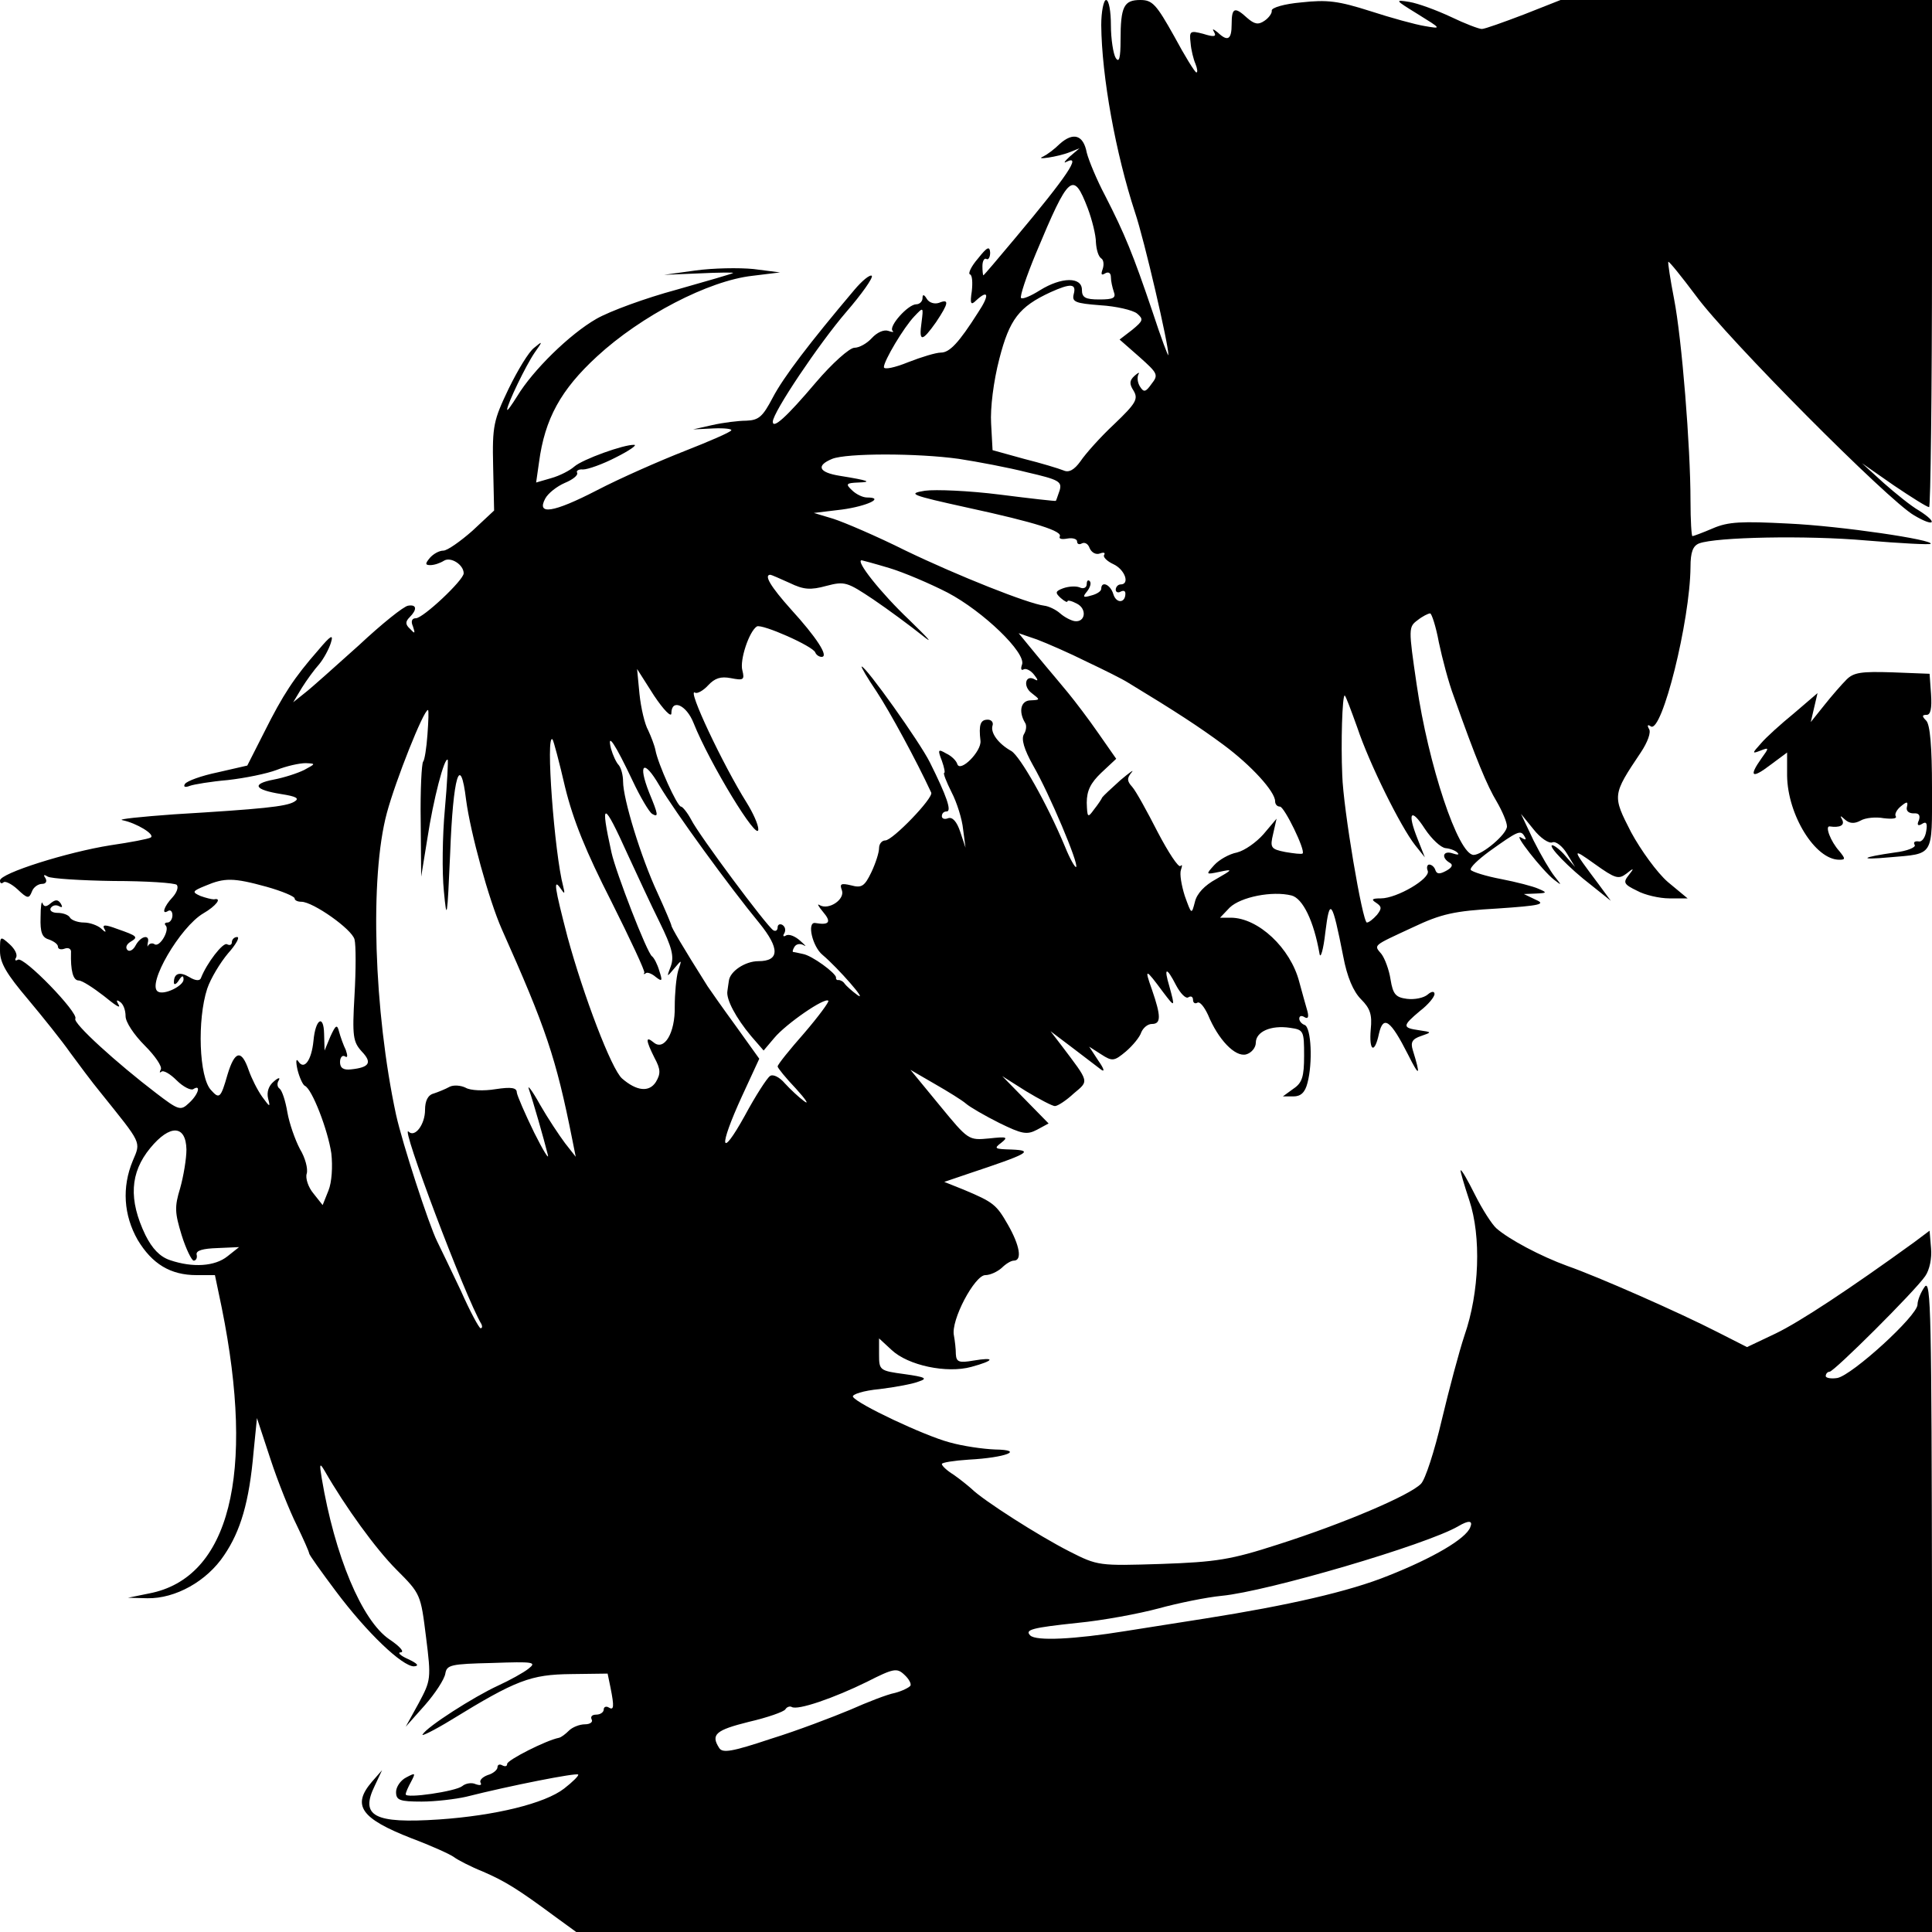 <?xml version="1.0" standalone="no"?>
<!DOCTYPE svg PUBLIC "-//W3C//DTD SVG 20010904//EN"
 "http://www.w3.org/TR/2001/REC-SVG-20010904/DTD/svg10.dtd">
<svg version="1.0" xmlns="http://www.w3.org/2000/svg"
 width="400pt" height="400pt" viewBox="0 0 400 400"
 preserveAspectRatio="xMidYMid meet">
<g transform="translate(0,400) scale(0.1,-0.1)"
fill="#000000" stroke="none">
<path d="M2280 3948 c1 -107 30 -266 70 -388 19 -56 70 -276 69 -295 0 -5 -15
35 -33 90 -40 118 -57 160 -98 240 -17 32 -34 73 -38 89 -7 37 -28 43 -56 18
-11 -11 -26 -22 -34 -26 -20 -8 30 -1 55 9 l20 8 -20 -17 c-11 -10 -14 -15 -7
-11 32 16 2 -29 -107 -159 -35 -42 -64 -76 -65 -76 -1 0 -2 9 -2 19 0 11 4 17
8 15 4 -3 8 3 8 13 -1 14 -6 12 -25 -12 -14 -16 -21 -31 -17 -33 5 -1 6 -17 4
-35 -4 -26 -2 -30 9 -19 26 24 28 11 4 -25 -40 -63 -59 -83 -77 -83 -10 0 -40
-9 -68 -20 -27 -11 -50 -16 -50 -10 0 13 41 82 63 105 19 20 19 20 15 -12 -6
-42 1 -41 30 0 26 39 28 49 6 40 -9 -3 -20 0 -25 8 -6 10 -9 10 -9 2 0 -7 -6
-13 -13 -13 -17 0 -58 -46 -49 -55 4 -3 -1 -3 -9 0 -9 3 -23 -3 -34 -15 -10
-11 -26 -20 -36 -20 -10 0 -46 -32 -80 -72 -61 -72 -89 -97 -89 -81 0 19 96
162 152 227 32 37 56 71 53 75 -4 3 -20 -10 -36 -29 -93 -110 -147 -181 -169
-223 -21 -40 -29 -47 -55 -48 -16 0 -48 -4 -70 -9 l-40 -9 42 2 c23 1 39 -1
37 -4 -2 -4 -46 -23 -97 -43 -51 -20 -133 -56 -181 -81 -91 -47 -126 -52 -107
-17 6 11 24 25 40 32 17 7 28 16 26 21 -3 4 3 8 12 7 10 0 41 11 68 25 28 14
45 26 38 26 -21 1 -107 -30 -124 -45 -9 -8 -30 -19 -48 -24 l-31 -9 6 42 c12
90 45 150 120 219 91 84 231 157 322 167 l57 7 -55 7 c-30 3 -84 2 -120 -3
l-65 -9 73 3 c40 2 71 2 70 1 -2 -2 -55 -17 -118 -35 -63 -17 -137 -44 -165
-60 -56 -32 -132 -107 -164 -160 -12 -19 -21 -32 -21 -28 0 11 39 92 57 118
17 24 17 25 -1 10 -11 -8 -34 -46 -53 -85 -31 -65 -34 -76 -32 -161 l2 -91
-45 -42 c-25 -22 -52 -41 -60 -41 -9 0 -21 -7 -28 -15 -10 -12 -10 -15 1 -15
8 0 20 4 28 9 14 9 41 -8 41 -26 0 -14 -84 -93 -99 -93 -8 0 -11 -6 -6 -17 5
-15 4 -16 -6 -5 -10 9 -10 15 -1 24 16 16 15 27 -3 24 -9 -1 -55 -38 -102 -82
-48 -43 -98 -88 -111 -98 l-25 -20 18 30 c10 16 26 38 36 49 9 11 20 31 24 44
6 19 0 16 -26 -15 -50 -57 -73 -92 -112 -170 l-35 -69 -61 -14 c-34 -7 -64
-18 -68 -24 -4 -6 0 -8 10 -4 8 3 44 9 79 12 35 4 80 13 101 21 20 8 47 14 60
14 21 -1 21 -1 -3 -14 -14 -7 -42 -16 -63 -20 -47 -9 -41 -21 15 -30 32 -5 39
-9 27 -16 -17 -10 -67 -15 -249 -26 -69 -5 -117 -10 -107 -12 30 -6 69 -30 59
-36 -5 -3 -42 -10 -83 -16 -89 -14 -229 -58 -229 -73 0 -6 3 -7 7 -4 3 4 17
-3 29 -14 21 -20 24 -20 30 -5 3 9 13 16 21 16 8 0 11 5 7 12 -5 7 -3 8 5 3 7
-4 68 -8 136 -9 68 0 127 -4 131 -8 4 -5 0 -16 -9 -26 -18 -19 -23 -37 -9 -28
5 3 9 -1 9 -9 0 -8 -5 -15 -10 -15 -6 0 -7 -3 -4 -6 9 -9 -12 -46 -23 -39 -4
3 -10 2 -13 -2 -2 -5 -2 -2 -1 5 5 18 -14 15 -25 -5 -5 -10 -13 -14 -17 -10
-5 5 -2 12 6 17 17 10 15 12 -28 27 -24 9 -31 9 -26 0 5 -8 2 -8 -7 1 -7 6
-23 12 -35 12 -13 0 -26 5 -29 10 -3 6 -15 10 -26 10 -11 0 -17 5 -14 10 4 6
11 7 17 4 7 -4 8 -2 4 5 -6 9 -11 9 -21 1 -9 -8 -14 -8 -17 0 -2 6 -4 -7 -4
-29 -1 -31 3 -42 17 -46 11 -4 19 -10 19 -15 0 -5 6 -7 14 -4 8 3 14 -1 13 -8
-1 -37 4 -58 16 -58 7 0 30 -15 52 -32 22 -18 35 -27 31 -19 -6 10 -5 12 2 7
7 -4 12 -17 12 -30 0 -12 17 -38 40 -61 21 -21 36 -43 33 -49 -3 -6 -3 -8 1
-5 4 4 18 -4 32 -18 13 -13 29 -21 34 -18 17 11 11 -11 -9 -29 -17 -16 -21
-15 -68 21 -80 61 -173 145 -167 154 7 12 -107 130 -119 122 -5 -3 -7 -1 -4 4
4 6 -2 18 -13 28 -20 18 -20 17 -20 -14 0 -25 14 -48 58 -100 31 -37 71 -87
87 -110 17 -23 45 -61 64 -84 85 -106 83 -100 66 -140 -23 -55 -19 -113 10
-164 30 -50 68 -73 122 -73 l38 0 14 -67 c70 -346 16 -560 -150 -592 l-44 -9
40 -1 c58 -1 123 35 159 89 34 50 52 110 61 214 l7 70 28 -85 c15 -46 40 -108
54 -136 14 -29 26 -56 26 -59 0 -3 25 -38 55 -78 65 -87 138 -156 162 -156 12
1 7 6 -12 15 -16 7 -23 14 -15 14 8 1 -3 13 -24 27 -57 39 -113 173 -140 334
-5 30 -4 32 6 15 43 -75 106 -162 149 -205 50 -50 50 -51 61 -139 11 -87 10
-90 -15 -137 l-27 -49 40 45 c21 24 40 53 42 65 3 18 11 20 97 22 86 3 93 2
75 -12 -10 -8 -39 -24 -63 -35 -50 -23 -147 -85 -156 -101 -4 -5 23 8 59 30
135 83 165 94 248 95 l76 1 6 -29 c8 -40 7 -48 -4 -41 -5 3 -10 1 -10 -4 0 -6
-7 -11 -16 -11 -8 0 -12 -4 -9 -10 3 -5 -3 -10 -14 -10 -11 0 -26 -6 -33 -13
-7 -7 -16 -14 -21 -15 -26 -5 -107 -46 -107 -54 0 -5 -4 -6 -10 -3 -5 3 -10 2
-10 -4 0 -5 -9 -13 -20 -16 -11 -4 -18 -11 -15 -16 3 -5 -1 -6 -10 -3 -8 4
-21 2 -28 -4 -14 -11 -117 -26 -117 -17 0 4 5 15 11 26 10 19 9 19 -10 9 -12
-6 -21 -20 -21 -30 0 -17 7 -20 53 -20 28 0 70 5 92 10 91 23 228 50 232 46 2
-2 -11 -15 -29 -29 -40 -31 -143 -56 -259 -64 -135 -9 -164 7 -133 70 l15 32
-21 -24 c-42 -49 -23 -76 82 -117 40 -15 80 -33 88 -39 8 -6 35 -20 60 -30 46
-20 72 -36 149 -93 l44 -32 1404 0 1403 0 0 678 c-1 597 -2 675 -15 658 -8
-11 -15 -28 -15 -37 0 -23 -135 -146 -166 -152 -13 -2 -24 0 -24 4 0 5 4 9 8
9 9 0 176 166 198 198 9 13 14 37 12 58 l-3 36 -32 -24 c-134 -97 -237 -165
-287 -189 l-59 -28 -61 31 c-80 41 -248 115 -311 137 -55 20 -121 55 -147 78
-9 8 -29 39 -44 69 -15 30 -28 53 -30 51 -1 -1 7 -29 18 -62 25 -75 21 -191
-10 -280 -11 -33 -32 -112 -47 -175 -15 -64 -34 -123 -43 -132 -23 -24 -162
-83 -297 -126 -96 -31 -126 -36 -241 -40 -129 -4 -131 -4 -190 26 -63 32 -179
106 -203 130 -8 7 -24 20 -37 29 -13 8 -24 18 -24 22 0 3 25 7 56 9 76 4 117
20 54 21 -25 1 -67 7 -95 15 -52 14 -190 79 -199 94 -3 5 22 13 55 16 33 4 70
11 82 16 18 6 13 9 -30 15 -52 7 -53 8 -53 41 l0 33 26 -24 c34 -32 114 -49
165 -35 48 13 51 21 4 13 -29 -5 -35 -3 -36 13 0 11 -2 28 -4 39 -7 31 43 125
65 125 10 0 25 7 34 15 8 8 19 15 25 15 18 0 12 32 -12 74 -24 42 -30 47 -92
73 l-40 16 50 17 c123 41 137 48 90 50 -36 1 -38 2 -22 14 15 12 12 13 -25 9
-43 -4 -43 -4 -103 69 l-60 73 50 -29 c28 -16 57 -34 65 -41 8 -7 39 -25 69
-40 47 -23 57 -25 78 -14 l24 13 -48 49 -48 49 49 -31 c28 -17 55 -31 60 -31
6 0 24 12 39 26 32 27 33 22 -25 99 l-23 30 45 -34 c25 -19 51 -39 59 -45 9
-7 7 1 -5 18 l-19 29 25 -16 c23 -15 27 -14 51 6 14 12 29 30 32 40 4 9 13 17
22 17 19 0 19 16 0 71 -16 45 -14 45 23 -5 25 -33 25 -32 13 12 -12 40 -6 41
14 2 9 -17 20 -28 25 -25 6 4 10 1 10 -5 0 -6 4 -9 9 -6 5 3 14 -8 22 -25 21
-51 56 -88 79 -82 11 3 20 14 20 24 0 23 31 37 71 31 28 -4 29 -6 29 -58 0
-43 -4 -56 -22 -68 l-22 -16 22 0 c15 0 24 8 29 28 11 41 8 115 -6 120 -6 2
-11 8 -11 13 0 6 5 7 11 3 7 -4 9 0 6 12 -3 11 -11 38 -17 61 -18 70 -85 133
-142 133 l-22 0 20 21 c23 22 88 35 128 25 23 -6 46 -52 58 -121 2 -11 8 9 12
45 9 73 14 67 37 -50 8 -43 21 -73 37 -89 19 -19 23 -32 20 -62 -4 -46 8 -52
17 -9 9 39 24 28 60 -43 24 -48 27 -46 10 9 -5 16 -1 23 17 29 23 8 23 8 -4
12 -35 5 -35 9 2 40 17 13 30 29 30 35 0 6 -6 6 -14 -1 -8 -7 -27 -11 -43 -9
-23 3 -29 9 -34 40 -3 20 -12 44 -19 53 -16 19 -19 16 65 55 59 28 86 34 175
39 89 6 101 9 80 18 l-25 12 25 1 c23 1 24 2 5 10 -11 5 -46 14 -77 20 -32 6
-60 15 -63 19 -2 5 15 21 38 38 60 43 65 45 73 32 5 -8 3 -9 -7 -3 -18 11 44
-68 68 -87 17 -13 17 -13 2 6 -9 11 -29 45 -44 75 l-26 55 26 -32 c14 -18 32
-30 39 -27 7 3 21 -8 30 -23 l17 -28 -20 23 c-10 12 -23 22 -27 22 -11 0 34
-47 81 -83 l40 -32 -25 34 c-57 76 -57 77 -8 42 42 -30 49 -32 65 -20 16 13
17 12 5 -3 -12 -15 -10 -19 17 -32 16 -9 47 -16 67 -16 l38 0 -41 34 c-22 19
-56 66 -76 103 -39 76 -39 77 20 165 14 21 22 42 17 49 -4 7 -3 10 4 5 23 -14
81 218 82 330 0 31 5 44 18 49 35 13 221 17 346 6 71 -6 131 -9 133 -7 9 8
-185 37 -294 42 -97 5 -125 4 -157 -10 -21 -9 -40 -16 -42 -16 -2 0 -4 33 -4
73 0 112 -18 336 -34 418 -8 41 -13 75 -12 77 2 1 27 -30 57 -70 64 -88 399
-425 452 -455 42 -25 51 -16 10 10 -16 9 -48 35 -73 57 l-45 41 66 -46 c37
-25 69 -45 73 -45 3 0 6 236 6 525 l0 525 -385 0 -384 0 -76 -30 c-42 -16 -81
-30 -87 -30 -6 0 -35 11 -64 25 -30 14 -68 28 -86 31 -31 5 -30 4 17 -25 50
-31 50 -31 15 -25 -19 3 -70 17 -113 31 -66 21 -89 24 -143 18 -35 -3 -62 -11
-61 -17 1 -5 -6 -15 -15 -21 -13 -9 -21 -7 -36 6 -26 24 -32 21 -32 -13 0 -32
-8 -37 -29 -17 -10 8 -12 8 -7 0 5 -9 -1 -10 -23 -3 -27 7 -29 6 -26 -19 1
-14 6 -34 10 -43 4 -10 5 -18 2 -18 -3 0 -24 34 -46 75 -37 66 -45 75 -70 75
-34 0 -41 -13 -41 -83 0 -37 -3 -48 -10 -37 -5 8 -10 39 -10 68 0 28 -4 52
-10 52 -5 0 -10 -24 -10 -52z m-28 -379 c9 -24 17 -56 17 -71 1 -15 5 -29 11
-33 5 -3 6 -13 3 -22 -4 -11 -3 -14 5 -9 7 4 12 1 12 -8 0 -8 3 -21 6 -30 5
-13 -1 -16 -30 -16 -29 0 -36 4 -36 20 0 27 -42 27 -87 -1 -19 -12 -36 -19
-39 -16 -3 3 11 45 31 93 68 163 77 171 107 93z m-29 -178 c-4 -16 3 -19 55
-23 33 -2 67 -10 76 -17 14 -12 13 -15 -10 -34 l-26 -20 41 -36 c38 -34 40
-37 25 -56 -12 -17 -16 -18 -24 -5 -5 8 -6 19 -3 25 3 5 0 4 -8 -3 -11 -10
-11 -17 -2 -31 10 -17 5 -26 -40 -69 -29 -27 -60 -62 -70 -77 -13 -18 -24 -24
-35 -19 -10 4 -46 15 -82 24 l-65 18 -3 55 c-2 32 5 88 17 134 21 82 41 108
106 138 42 19 54 18 48 -4z m-238 -341 c39 -6 103 -18 142 -28 65 -15 72 -19
67 -37 -4 -11 -7 -21 -8 -22 0 -1 -53 5 -116 13 -63 8 -133 11 -155 8 -37 -6
-30 -9 88 -35 143 -31 198 -49 191 -60 -2 -5 5 -6 16 -4 11 2 20 -1 20 -6 0
-6 5 -7 10 -4 6 3 13 -1 16 -10 4 -9 13 -14 21 -11 8 3 12 2 9 -3 -3 -4 6 -13
19 -19 24 -11 35 -42 15 -42 -5 0 -10 -5 -10 -11 0 -5 5 -7 10 -4 6 3 10 2 10
-4 0 -20 -19 -21 -25 -1 -6 20 -25 28 -25 11 0 -5 -9 -11 -21 -14 -17 -5 -18
-3 -8 9 6 8 9 17 5 21 -3 3 -6 1 -6 -6 0 -8 -7 -11 -15 -7 -8 3 -23 2 -34 -2
-16 -6 -17 -9 -5 -20 8 -7 14 -10 14 -7 0 3 9 1 20 -5 21 -11 17 -39 -5 -36
-7 1 -21 8 -30 16 -9 8 -24 15 -33 16 -33 4 -179 62 -287 114 -60 30 -128 59
-150 66 l-40 12 58 7 c52 7 90 25 52 25 -9 0 -23 7 -31 15 -14 13 -12 15 13
16 29 1 23 4 -39 14 -43 7 -49 21 -15 35 30 12 176 12 262 0z m-144 -226 c30
-9 84 -32 121 -51 74 -39 163 -125 154 -149 -3 -8 -2 -13 3 -10 5 3 15 -2 22
-11 8 -10 9 -14 2 -10 -20 12 -26 -14 -7 -28 18 -14 18 -14 -2 -15 -20 0 -26
-22 -12 -46 4 -5 3 -16 -2 -24 -6 -10 0 -31 19 -65 34 -59 95 -204 89 -210 -2
-2 -13 17 -23 42 -38 91 -93 187 -111 198 -27 15 -44 38 -39 53 2 6 -2 12 -10
12 -15 0 -19 -10 -15 -44 2 -22 -42 -66 -48 -48 -2 7 -12 17 -23 22 -17 10
-18 8 -9 -15 5 -14 7 -25 5 -25 -3 0 4 -18 15 -40 11 -21 22 -56 24 -77 l5
-38 -11 33 c-7 21 -16 31 -25 28 -7 -3 -13 -1 -13 4 0 6 4 10 10 10 11 0 0 32
-35 102 -21 42 -132 198 -141 198 -2 0 12 -24 31 -52 27 -41 82 -142 113 -209
5 -11 -80 -99 -95 -99 -7 0 -13 -7 -13 -16 0 -9 -7 -31 -16 -50 -14 -29 -20
-33 -42 -27 -21 5 -24 3 -19 -10 7 -19 -27 -42 -46 -31 -6 4 -3 -2 7 -14 18
-21 13 -28 -16 -23 -18 3 -6 -49 15 -66 32 -27 96 -100 72 -83 -11 8 -23 19
-26 23 -3 5 -9 8 -13 8 -3 -1 -6 2 -5 5 0 9 -50 46 -69 49 -9 2 -18 4 -20 4
-2 1 0 6 3 11 4 6 12 7 19 3 7 -4 3 0 -7 9 -11 10 -24 15 -30 11 -5 -3 -7 -1
-3 5 3 6 2 13 -4 17 -5 3 -10 1 -10 -5 0 -6 -4 -9 -9 -6 -14 9 -154 197 -170
229 -8 15 -18 27 -21 27 -8 0 -48 89 -53 117 -2 10 -9 28 -15 41 -7 12 -15 46
-18 75 l-5 52 35 -55 c20 -30 36 -46 36 -37 0 31 31 18 46 -20 33 -83 134
-249 134 -220 0 10 -11 34 -24 55 -49 78 -125 239 -107 228 4 -3 17 4 27 15
14 15 26 19 47 15 26 -5 29 -4 24 16 -6 21 14 81 30 91 10 6 117 -41 121 -54
2 -5 8 -9 13 -9 16 0 -11 41 -63 98 -43 48 -57 72 -43 72 2 0 20 -8 40 -17 29
-14 43 -15 76 -6 38 10 43 8 97 -28 31 -21 77 -55 102 -75 25 -20 12 -6 -28
33 -58 55 -112 123 -98 123 1 0 27 -7 57 -16z m1138 -154 c7 -33 20 -83 31
-112 46 -130 69 -185 89 -218 11 -19 21 -42 21 -51 0 -16 -51 -59 -69 -59 -32
0 -94 187 -118 353 -17 116 -17 119 2 133 10 8 22 14 26 14 3 0 12 -27 18 -60z
m-729 -40 c36 -17 74 -36 85 -43 99 -60 148 -92 198 -129 58 -43 107 -97 107
-117 0 -6 4 -11 10 -11 9 0 53 -90 47 -97 -2 -2 -18 0 -36 3 -30 6 -32 9 -25
38 l7 31 -27 -32 c-15 -17 -39 -34 -55 -38 -16 -3 -37 -15 -47 -26 -18 -20
-18 -20 11 -14 28 6 28 5 -7 -15 -24 -13 -40 -30 -44 -47 -7 -27 -7 -27 -21
12 -7 22 -11 46 -8 54 3 9 3 12 -1 8 -4 -4 -25 28 -47 70 -22 43 -45 85 -53
94 -11 12 -11 18 -1 30 6 7 -4 0 -23 -16 -19 -17 -36 -33 -38 -36 -1 -3 -9
-15 -17 -25 -13 -18 -14 -17 -15 14 0 25 8 41 30 62 l31 29 -37 53 c-20 29
-49 67 -63 84 -14 17 -35 42 -46 55 -11 13 -28 34 -38 46 l-18 22 38 -13 c21
-8 67 -28 103 -46z m560 -136 c25 -75 90 -206 120 -244 l20 -25 -15 38 c-22
55 -14 66 15 21 14 -21 33 -39 43 -40 11 -1 22 -6 25 -10 4 -4 -1 -4 -10 -1
-20 7 -25 -8 -7 -19 8 -4 6 -10 -7 -17 -13 -7 -19 -7 -22 1 -2 7 -8 12 -13 12
-4 0 -6 -6 -3 -13 6 -16 -64 -57 -97 -57 -18 0 -21 -2 -10 -9 12 -8 12 -12 2
-25 -8 -9 -17 -16 -21 -16 -9 0 -49 236 -51 305 -3 67 0 165 5 165 2 0 13 -30
26 -66z m-1925 -15 c-2 -28 -6 -53 -9 -56 -3 -4 -6 -58 -5 -122 l1 -116 13 80
c12 79 35 168 42 162 1 -2 -1 -48 -6 -103 -5 -54 -6 -130 -2 -169 6 -64 7 -57
13 78 6 161 21 210 33 111 9 -68 47 -207 74 -268 91 -204 112 -265 146 -436
l7 -35 -22 28 c-12 16 -36 52 -52 80 -16 29 -27 43 -23 32 9 -26 31 -103 39
-135 4 -14 -9 7 -28 45 -19 39 -35 76 -36 83 0 10 -11 12 -44 7 -24 -4 -52 -3
-62 3 -10 5 -25 6 -33 2 -9 -5 -24 -11 -33 -14 -12 -3 -18 -15 -18 -34 0 -30
-21 -58 -34 -45 -19 19 116 -340 151 -399 2 -5 1 -8 -2 -8 -3 0 -22 35 -41 78
-20 42 -42 88 -49 102 -17 34 -72 203 -85 262 -46 214 -55 492 -19 625 18 67
76 213 85 213 2 0 1 -23 -1 -51z m285 -109 c17 -69 43 -133 96 -237 39 -78 70
-144 68 -147 -2 -3 -1 -4 3 -1 3 3 13 -1 21 -8 13 -10 14 -8 7 13 -4 14 -11
27 -15 30 -10 6 -75 174 -84 215 -24 109 -17 108 34 -5 19 -41 48 -104 66
-140 25 -51 30 -70 23 -90 -9 -24 -9 -24 7 -5 16 19 16 19 8 -5 -4 -14 -7 -47
-7 -74 1 -55 -22 -93 -44 -74 -17 14 -16 4 2 -32 13 -24 13 -33 3 -50 -14 -22
-40 -19 -70 7 -22 19 -80 172 -113 293 -27 104 -30 123 -14 100 8 -12 9 -11 5
5 -18 67 -37 320 -22 304 2 -2 14 -47 26 -99z m140 13 c16 -34 34 -64 40 -68
14 -8 13 -2 -6 44 -24 61 -11 70 21 15 31 -53 146 -211 207 -285 43 -53 42
-79 -2 -79 -27 0 -59 -21 -61 -41 -1 -5 -2 -15 -3 -21 -3 -17 18 -56 49 -93
l26 -30 22 26 c24 29 105 85 112 77 2 -2 -20 -32 -50 -67 -30 -34 -55 -65 -55
-69 0 -3 17 -24 38 -46 20 -22 28 -34 17 -26 -11 8 -29 25 -40 37 -11 13 -25
20 -31 15 -6 -4 -30 -41 -52 -82 -51 -92 -55 -67 -6 40 l36 78 -48 67 c-27 37
-53 74 -59 83 -53 84 -75 122 -75 126 0 2 -13 33 -29 68 -34 73 -71 194 -71
230 0 13 -4 28 -9 34 -5 5 -12 20 -16 34 -9 37 9 9 45 -67z m-758 -219 c32 -9
58 -20 58 -24 0 -4 6 -7 14 -7 24 0 105 -57 110 -78 3 -11 3 -63 0 -115 -5
-86 -3 -97 15 -117 22 -23 16 -33 -22 -37 -16 -2 -23 3 -23 15 0 10 5 15 10
12 6 -4 6 1 2 13 -5 10 -11 27 -14 38 -4 16 -7 14 -18 -10 l-12 -29 -1 35 c-1
41 -18 30 -22 -15 -4 -40 -19 -61 -31 -43 -5 8 -6 1 -2 -17 4 -16 11 -31 15
-33 15 -6 48 -92 55 -140 3 -27 1 -60 -6 -77 l-12 -30 -19 24 c-11 13 -17 32
-14 41 3 10 -3 33 -14 51 -10 19 -22 53 -26 76 -4 24 -11 45 -16 49 -5 3 -6
11 -2 17 4 7 -1 6 -10 -2 -11 -9 -15 -22 -12 -35 5 -19 4 -19 -12 3 -10 14
-22 38 -28 55 -15 44 -29 41 -44 -9 -14 -49 -17 -51 -34 -32 -25 26 -29 146
-8 210 7 21 27 54 43 73 17 19 25 34 19 34 -6 0 -11 -5 -11 -11 0 -5 -4 -7
-10 -4 -8 5 -42 -39 -54 -70 -2 -6 -11 -6 -24 2 -20 12 -32 8 -32 -11 0 -6 5
-4 10 4 7 11 10 11 10 2 0 -13 -40 -33 -53 -25 -24 14 46 134 94 162 26 15 40
33 22 29 -5 0 -17 3 -28 7 -18 8 -17 10 10 21 40 17 58 17 127 -2z m-166 -544
c0 -19 -6 -55 -13 -80 -12 -39 -11 -51 3 -97 9 -29 21 -53 25 -53 5 0 8 6 6
13 -1 8 13 12 43 13 l45 2 -24 -19 c-26 -21 -72 -24 -119 -8 -21 7 -37 24 -51
52 -35 73 -32 129 10 180 41 50 74 48 75 -3z m2658 -782 c-9 -24 -78 -64 -169
-100 -81 -33 -209 -62 -380 -89 -33 -5 -107 -17 -165 -26 -105 -17 -185 -21
-197 -9 -12 12 4 16 98 26 52 5 127 19 168 30 40 11 99 23 130 26 95 9 425
106 490 144 22 13 31 12 25 -2z m-1159 -328 c-3 -4 -17 -11 -32 -15 -16 -3
-57 -19 -93 -35 -36 -15 -109 -43 -164 -60 -81 -27 -100 -30 -107 -19 -18 28
-7 37 61 54 39 9 73 21 76 26 3 5 9 7 13 5 12 -8 89 19 156 52 55 28 62 29 77
15 10 -9 15 -19 13 -23z"/>
<path d="M3823 2593 c-10 -10 -31 -34 -46 -53 l-28 -35 7 30 7 30 -49 -42
c-27 -22 -58 -50 -68 -62 -19 -21 -19 -22 -1 -15 18 7 18 6 2 -16 -27 -38 -20
-43 18 -14 l35 26 0 -48 c1 -81 58 -174 108 -174 13 0 13 2 0 18 -18 20 -30
52 -20 51 21 -3 32 2 26 14 -5 9 -4 9 6 0 9 -8 19 -9 32 -2 10 6 32 8 48 5 17
-2 28 -1 25 4 -3 4 2 14 11 21 12 10 15 10 12 -2 -2 -8 4 -13 14 -13 11 1 14
-4 11 -14 -5 -10 -2 -13 6 -8 9 6 12 2 9 -15 -2 -13 -9 -23 -16 -21 -8 1 -11
-2 -8 -7 4 -5 -15 -13 -41 -16 -70 -10 -77 -16 -11 -10 93 8 88 0 88 144 0 85
-4 131 -12 139 -9 9 -9 12 1 12 8 0 11 13 9 43 l-3 42 -77 3 c-64 2 -80 0 -95
-15z"/>
</g>
</svg>
